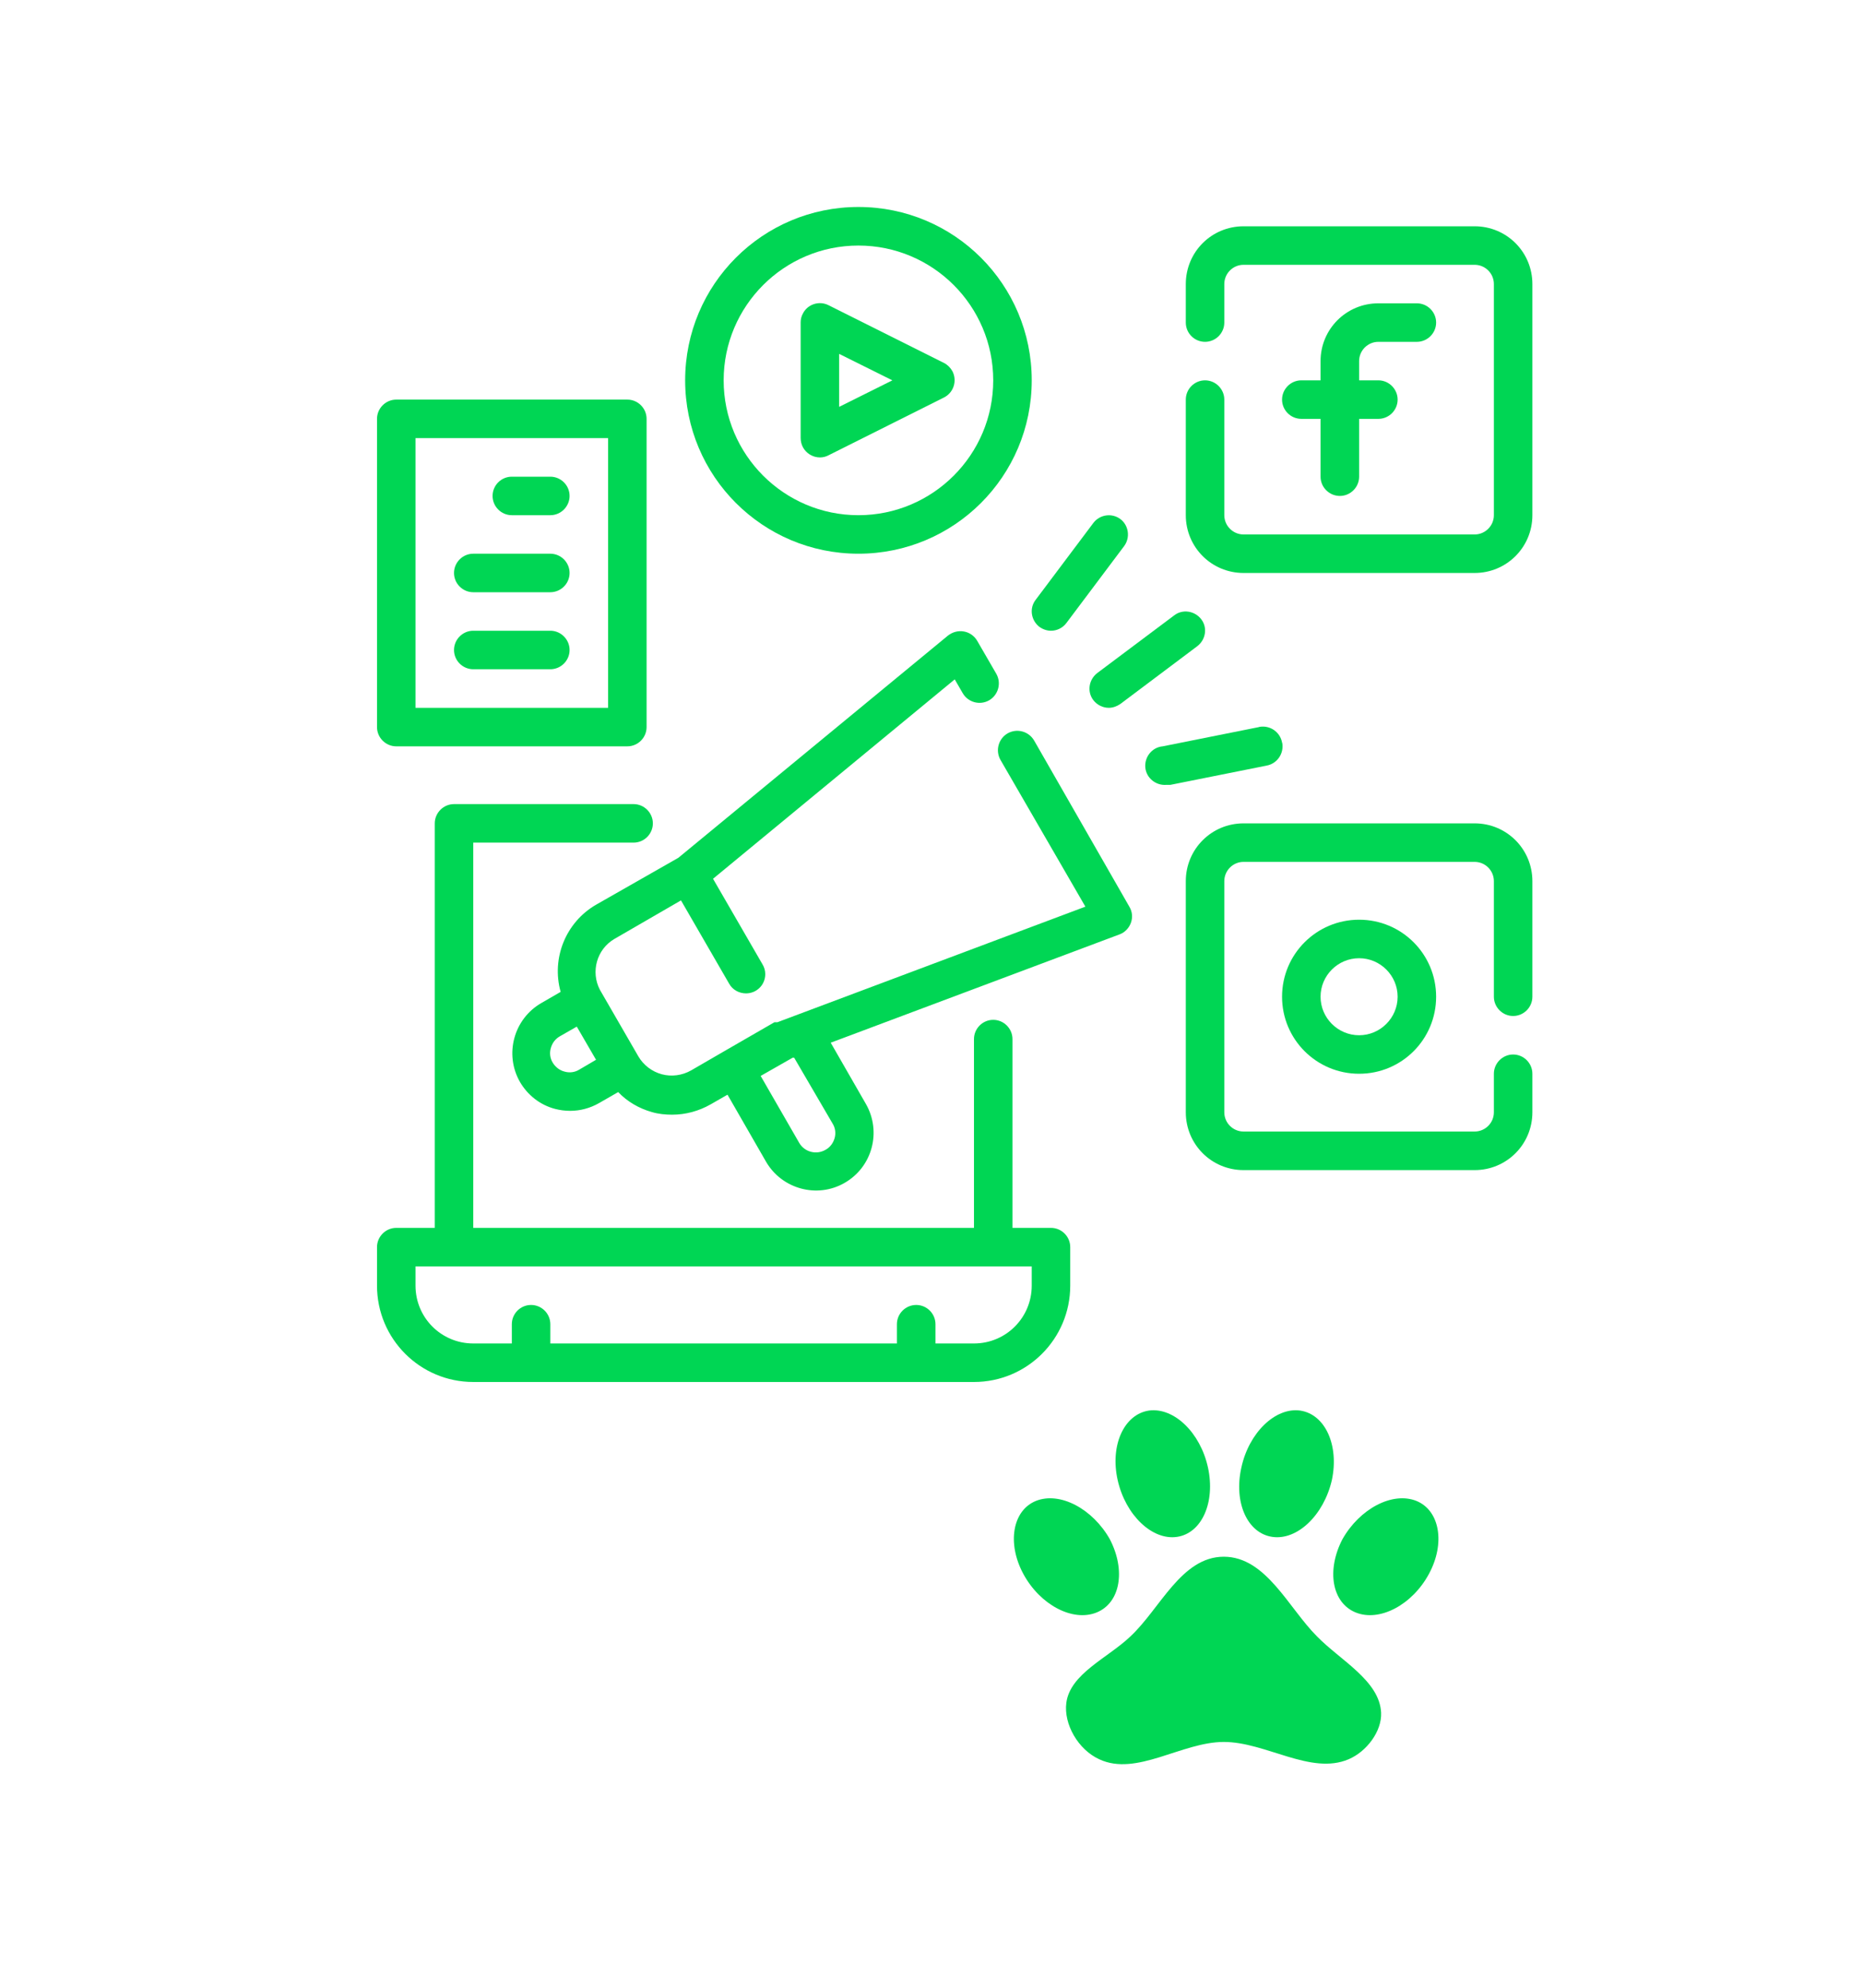 <svg width="30" height="32" viewBox="0 0 30 32" fill="none" xmlns="http://www.w3.org/2000/svg">
<path d="M16.924 19.767H16.304V16.728C16.304 16.558 16.164 16.418 15.994 16.418C15.823 16.418 15.684 16.558 15.684 16.728V19.767H7.621V13.565H10.203C10.373 13.565 10.513 13.426 10.513 13.255C10.513 13.085 10.373 12.945 10.203 12.945H7.311C7.141 12.945 7.001 13.085 7.001 13.255V19.767H6.381C6.211 19.767 6.071 19.907 6.071 20.077V20.697C6.071 21.554 6.765 22.248 7.621 22.248H15.684C16.54 22.248 17.234 21.554 17.234 20.697V20.077C17.234 19.907 17.095 19.767 16.924 19.767ZM16.614 20.697C16.614 21.213 16.199 21.628 15.684 21.628H15.064V21.318C15.064 21.147 14.924 21.008 14.754 21.008C14.583 21.008 14.443 21.147 14.443 21.318V21.628H8.862V21.318C8.862 21.147 8.722 21.008 8.552 21.008C8.381 21.008 8.242 21.147 8.242 21.318V21.628H7.621C7.106 21.628 6.691 21.213 6.691 20.697V20.387H16.614V20.697Z" fill="#00D654"/>
<path d="M22.196 5.503H22.816C22.986 5.503 23.126 5.363 23.126 5.193C23.126 5.022 22.986 4.883 22.816 4.883H22.196C21.68 4.883 21.265 5.298 21.265 5.813V6.123H20.955C20.785 6.123 20.645 6.263 20.645 6.433C20.645 6.604 20.785 6.743 20.955 6.743H21.265V7.674C21.265 7.844 21.405 7.984 21.576 7.984C21.746 7.984 21.886 7.844 21.886 7.674V6.743H22.196C22.366 6.743 22.506 6.604 22.506 6.433C22.506 6.263 22.366 6.123 22.196 6.123H21.886V5.813C21.886 5.643 22.025 5.503 22.196 5.503Z" fill="#00D654"/>
<path d="M23.746 3.643H20.025C19.509 3.643 19.095 4.057 19.095 4.573V5.193C19.095 5.364 19.234 5.503 19.405 5.503C19.575 5.503 19.715 5.364 19.715 5.193V4.573C19.715 4.402 19.854 4.263 20.025 4.263H23.746C23.917 4.263 24.056 4.402 24.056 4.573V8.294C24.056 8.464 23.917 8.604 23.746 8.604H20.025C19.854 8.604 19.715 8.464 19.715 8.294V6.433C19.715 6.263 19.575 6.123 19.405 6.123C19.234 6.123 19.095 6.263 19.095 6.433V8.294C19.095 8.809 19.509 9.224 20.025 9.224H23.746C24.262 9.224 24.676 8.809 24.676 8.294V4.573C24.676 4.057 24.262 3.643 23.746 3.643Z" fill="#00D654"/>
<path d="M20.645 16.046C20.645 16.732 21.2 17.286 21.886 17.286C22.572 17.286 23.126 16.732 23.126 16.046C23.126 15.36 22.572 14.806 21.886 14.806C21.2 14.806 20.645 15.36 20.645 16.046ZM22.506 16.046C22.506 16.387 22.227 16.666 21.886 16.666C21.544 16.666 21.265 16.387 21.265 16.046C21.265 15.705 21.544 15.426 21.886 15.426C22.227 15.426 22.506 15.705 22.506 16.046Z" fill="#00D654"/>
<path d="M23.746 13.255H20.025C19.509 13.255 19.095 13.67 19.095 14.185V17.906C19.095 18.422 19.509 18.837 20.025 18.837H23.746C24.262 18.837 24.676 18.422 24.676 17.906V17.286C24.676 17.116 24.537 16.976 24.366 16.976C24.196 16.976 24.056 17.116 24.056 17.286V17.906C24.056 18.077 23.917 18.216 23.746 18.216H20.025C19.854 18.216 19.715 18.077 19.715 17.906V14.185C19.715 14.015 19.854 13.875 20.025 13.875H23.746C23.917 13.875 24.056 14.015 24.056 14.185V16.046C24.056 16.216 24.196 16.356 24.366 16.356C24.537 16.356 24.676 16.216 24.676 16.046V14.185C24.676 13.67 24.262 13.255 23.746 13.255Z" fill="#00D654"/>
<path d="M13.04 7.317C13.091 7.348 13.145 7.364 13.203 7.364C13.254 7.364 13.3 7.352 13.343 7.329L15.203 6.398C15.354 6.321 15.416 6.135 15.339 5.98C15.308 5.922 15.261 5.875 15.203 5.844L13.343 4.914C13.191 4.836 13.002 4.898 12.928 5.05C12.905 5.092 12.893 5.139 12.893 5.189V7.05C12.893 7.162 12.947 7.259 13.04 7.317ZM13.513 5.697L14.37 6.123L13.513 6.55V5.697Z" fill="#00D654"/>
<path d="M13.823 8.914C15.366 8.914 16.614 7.666 16.614 6.123C16.614 4.58 15.366 3.332 13.823 3.332C12.281 3.332 11.033 4.58 11.033 6.123C11.033 7.666 12.281 8.914 13.823 8.914ZM13.823 3.953C15.021 3.953 15.994 4.925 15.994 6.123C15.994 7.321 15.021 8.294 13.823 8.294C12.626 8.294 11.653 7.321 11.653 6.123C11.653 4.925 12.626 3.953 13.823 3.953Z" fill="#00D654"/>
<path d="M16.924 10.154C17.021 10.154 17.114 10.108 17.172 10.03L18.103 8.79C18.203 8.654 18.176 8.457 18.041 8.356C17.905 8.255 17.711 8.282 17.607 8.418L16.676 9.658C16.572 9.794 16.603 9.988 16.738 10.092C16.793 10.131 16.858 10.154 16.924 10.154Z" fill="#00D654"/>
<path d="M17.606 11.271C17.665 11.348 17.758 11.395 17.855 11.395C17.92 11.395 17.986 11.371 18.041 11.333L19.281 10.402C19.416 10.298 19.448 10.104 19.343 9.968C19.238 9.833 19.044 9.802 18.909 9.906L17.668 10.836C17.533 10.941 17.502 11.135 17.606 11.271Z" fill="#00D654"/>
<path d="M20.645 11.953C20.614 11.786 20.455 11.674 20.285 11.701C20.281 11.701 20.277 11.701 20.273 11.705L18.723 12.015C18.552 12.03 18.428 12.185 18.443 12.356C18.459 12.526 18.614 12.65 18.785 12.635H18.847L20.397 12.325C20.564 12.294 20.676 12.135 20.649 11.964C20.645 11.96 20.645 11.957 20.645 11.953Z" fill="#00D654"/>
<path d="M6.381 12.015H10.102C10.273 12.015 10.412 11.875 10.412 11.705V6.743C10.412 6.573 10.273 6.433 10.102 6.433H6.381C6.211 6.433 6.071 6.573 6.071 6.743V11.705C6.071 11.875 6.211 12.015 6.381 12.015ZM6.691 7.053H9.792V11.395H6.691V7.053Z" fill="#00D654"/>
<path d="M8.862 7.674H8.242C8.071 7.674 7.932 7.813 7.932 7.984C7.932 8.154 8.071 8.294 8.242 8.294H8.862C9.032 8.294 9.172 8.154 9.172 7.984C9.172 7.813 9.032 7.674 8.862 7.674Z" fill="#00D654"/>
<path d="M8.862 8.914H7.621C7.451 8.914 7.311 9.053 7.311 9.224C7.311 9.395 7.451 9.534 7.621 9.534H8.862C9.032 9.534 9.172 9.395 9.172 9.224C9.172 9.053 9.032 8.914 8.862 8.914Z" fill="#00D654"/>
<path d="M8.862 10.154H7.621C7.451 10.154 7.311 10.294 7.311 10.464C7.311 10.635 7.451 10.774 7.621 10.774H8.862C9.032 10.774 9.172 10.635 9.172 10.464C9.172 10.294 9.032 10.154 8.862 10.154Z" fill="#00D654"/>
<path d="M16.653 11.922C16.567 11.774 16.378 11.72 16.226 11.806C16.079 11.891 16.025 12.081 16.11 12.232L17.478 14.596L12.517 16.457C12.517 16.457 12.517 16.457 12.494 16.457H12.47L11.664 16.922L11.129 17.232C10.986 17.313 10.815 17.337 10.656 17.294C10.498 17.251 10.362 17.147 10.28 17.007L9.66 15.934C9.509 15.643 9.61 15.282 9.893 15.116L10.966 14.495L11.742 15.837C11.796 15.934 11.901 15.992 12.013 15.992C12.184 15.992 12.323 15.856 12.323 15.682C12.323 15.627 12.308 15.573 12.28 15.527L11.482 14.147L15.374 10.937L15.502 11.158C15.587 11.306 15.777 11.36 15.928 11.274C16.075 11.189 16.129 10.999 16.044 10.848L15.734 10.313C15.688 10.236 15.61 10.181 15.521 10.166C15.432 10.15 15.339 10.174 15.265 10.232L10.924 13.809L9.598 14.565C9.11 14.848 8.877 15.426 9.028 15.968L8.718 16.147C8.273 16.403 8.118 16.972 8.373 17.418C8.497 17.631 8.699 17.79 8.939 17.852C9.017 17.872 9.098 17.883 9.18 17.883C9.342 17.883 9.501 17.841 9.645 17.759L9.955 17.581C10.102 17.736 10.292 17.845 10.498 17.903C10.602 17.934 10.714 17.945 10.823 17.945C11.04 17.945 11.253 17.887 11.443 17.779L11.715 17.623L12.335 18.701C12.591 19.143 13.16 19.298 13.602 19.042C14.048 18.786 14.199 18.217 13.943 17.771L13.377 16.786L18.029 15.042C18.114 15.011 18.18 14.941 18.211 14.856C18.242 14.771 18.234 14.678 18.188 14.6L16.653 11.922ZM9.327 17.22C9.257 17.263 9.172 17.275 9.09 17.251C9.013 17.232 8.943 17.178 8.901 17.108C8.858 17.038 8.846 16.953 8.87 16.872C8.893 16.79 8.943 16.724 9.017 16.682L9.288 16.527L9.598 17.061L9.327 17.22ZM13.408 18.089C13.451 18.158 13.463 18.244 13.439 18.325C13.416 18.403 13.366 18.472 13.292 18.511C13.145 18.596 12.955 18.546 12.87 18.399L12.249 17.321L12.765 17.027H12.788L13.408 18.089Z" fill="#00D654"/>
<path d="M18.502 22.708C18.904 22.654 19.329 23.062 19.452 23.625C19.574 24.185 19.353 24.685 18.951 24.742C18.553 24.799 18.124 24.391 17.998 23.828C17.872 23.268 18.1 22.768 18.502 22.708ZM20.936 22.708C21.341 22.768 21.566 23.268 21.447 23.828C21.317 24.391 20.892 24.799 20.49 24.742C20.085 24.685 19.864 24.185 19.99 23.625C20.112 23.062 20.538 22.654 20.936 22.708ZM16.681 24.163C17.069 24.008 17.596 24.29 17.872 24.78C18.131 25.279 18.042 25.804 17.658 25.959C17.273 26.114 16.749 25.836 16.48 25.34C16.211 24.843 16.306 24.315 16.681 24.163ZM22.809 24.163C23.183 24.315 23.279 24.843 23.009 25.34C22.741 25.836 22.216 26.114 21.832 25.959C21.447 25.804 21.358 25.279 21.617 24.78C21.893 24.29 22.421 24.008 22.809 24.163ZM22.24 27.572C22.254 27.869 22.009 28.198 21.716 28.322C21.106 28.581 20.385 28.043 19.707 28.043C19.03 28.043 18.301 28.603 17.702 28.322C17.361 28.167 17.127 27.756 17.171 27.414C17.232 26.943 17.841 26.69 18.202 26.345C18.682 25.899 19.023 25.061 19.707 25.061C20.388 25.061 20.749 25.887 21.209 26.345C21.586 26.731 22.216 27.057 22.24 27.572Z" fill="#00D654"/>
</svg>
